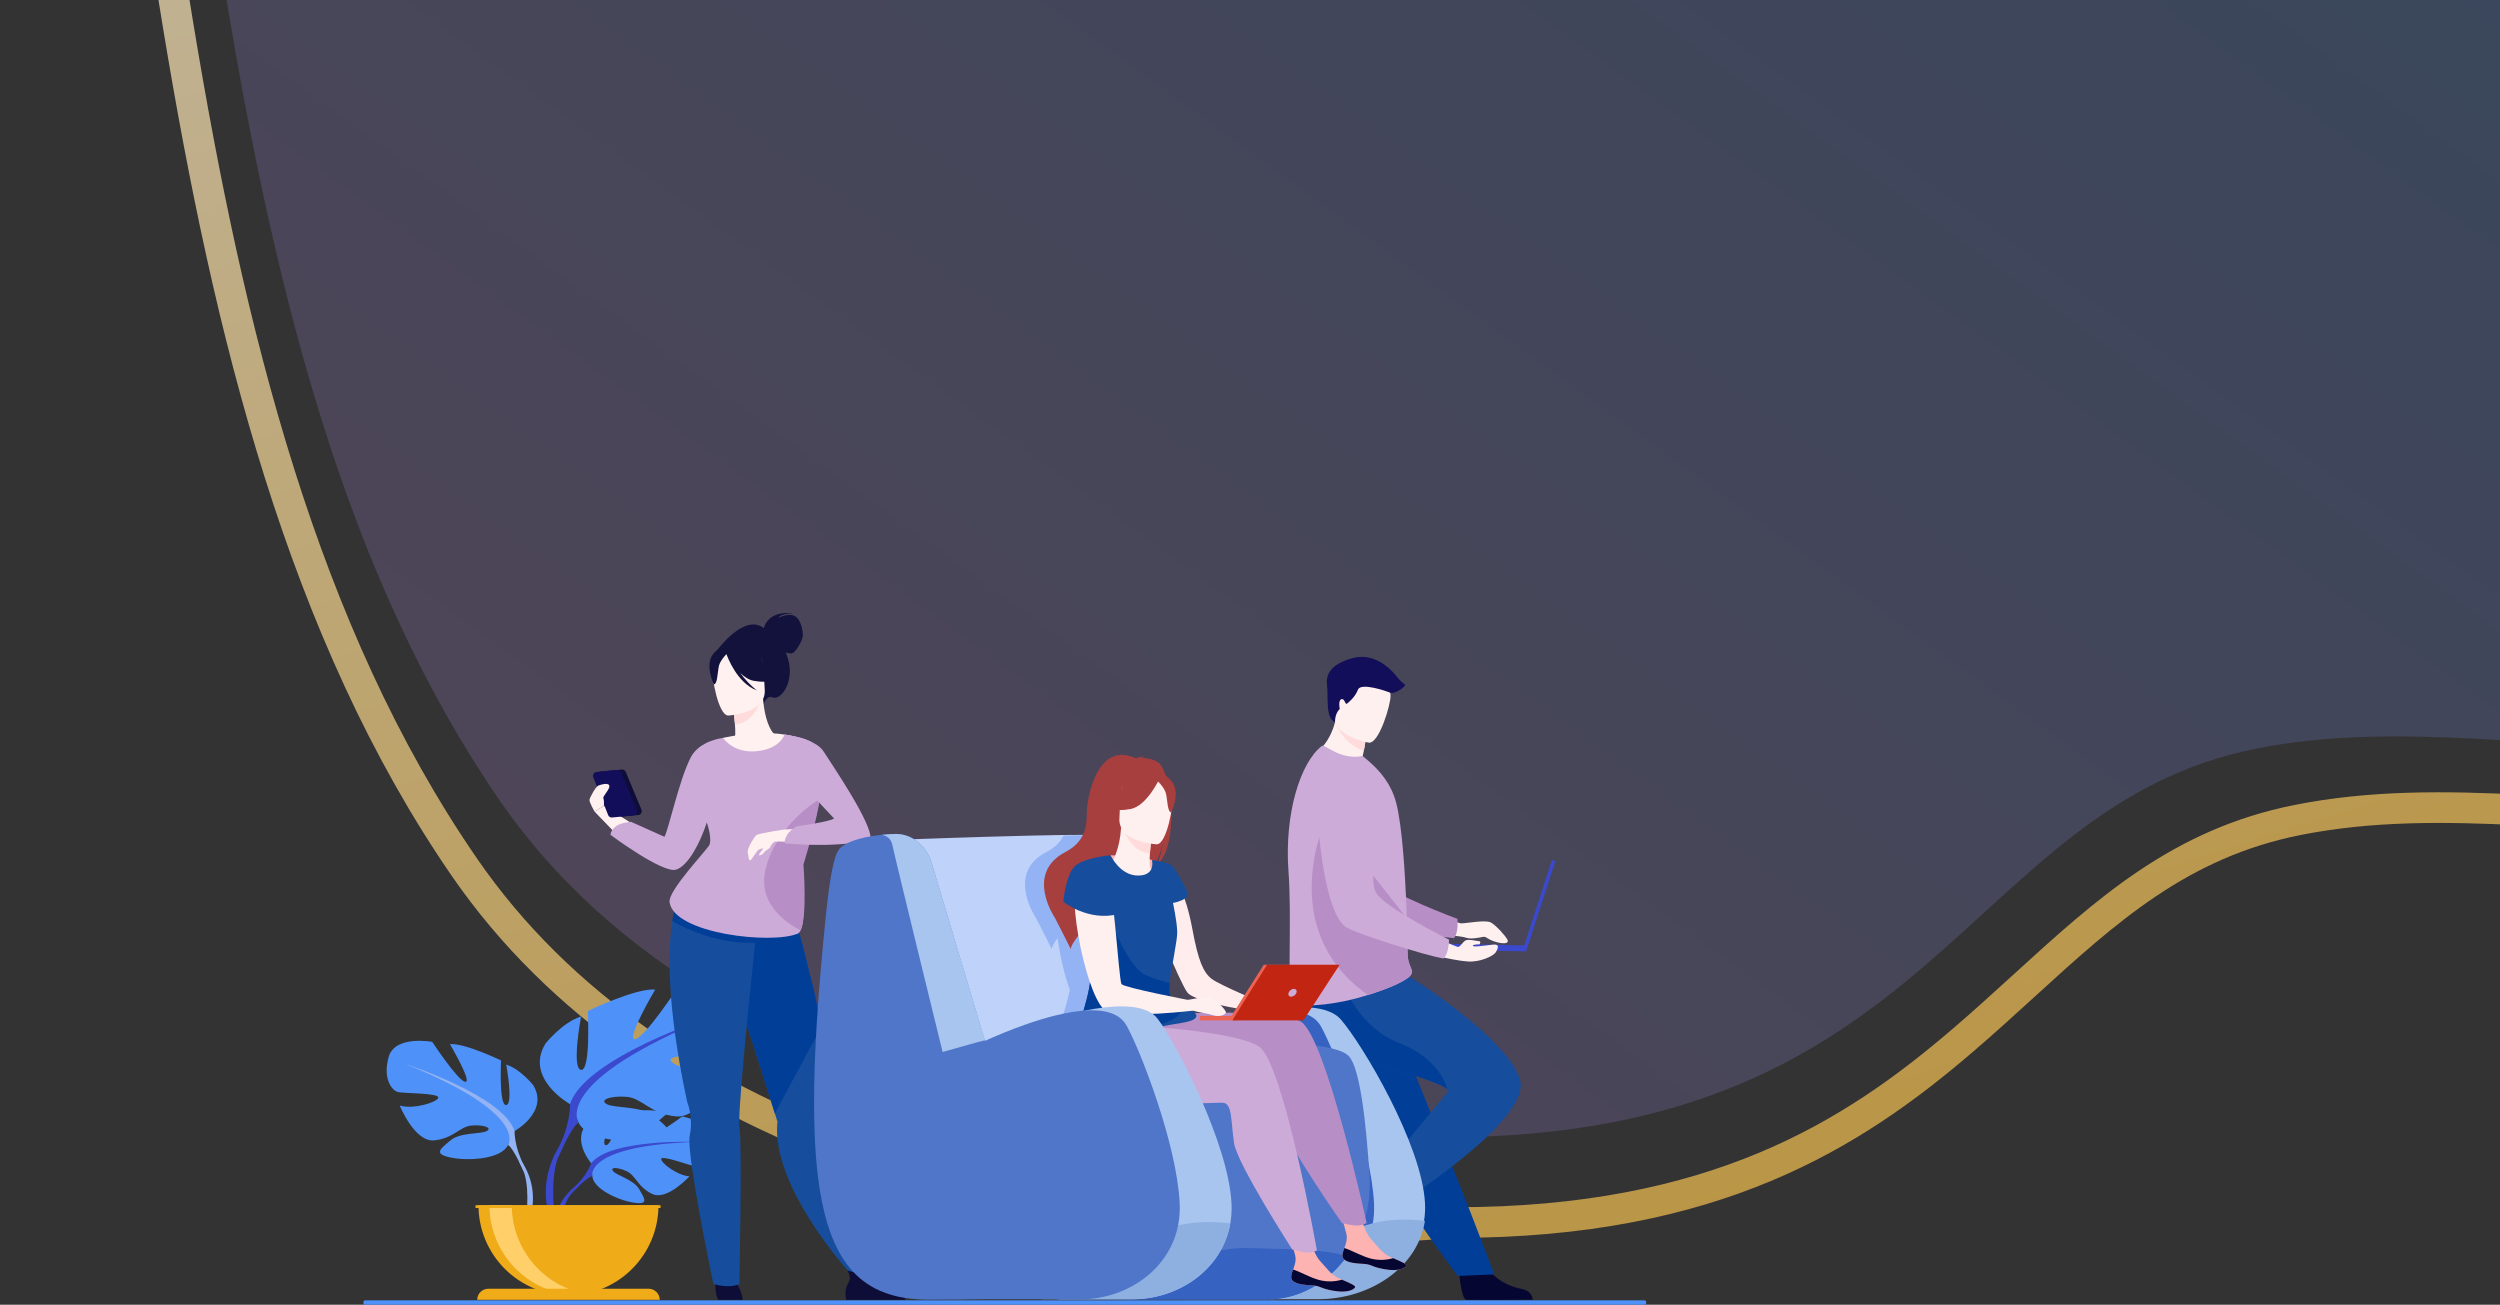 <svg width="1142" height="596" viewBox="0 0 1142 596" fill="none" xmlns="http://www.w3.org/2000/svg">
<rect x="0" y="0" width="1142" height="596" fill="#333333" stroke="none"/>
<path opacity="0.7" d="M1541.81 -101.383L1540.39 -104.944L1536.63 -105.663L21.312 -394.876L10.262 -396.985L13.252 -386.139C35.505 -305.427 48.427 -214.015 61.777 -119.585C67.935 -76.02 74.185 -31.812 81.483 12.284C104.495 151.318 137.899 288.588 212.409 396.535C297.791 520.233 475.81 573.697 664.982 558.466C783.253 558.402 846.194 518.471 896.643 475.19C906.44 466.785 915.678 458.362 924.688 450.148C962.254 415.898 995.853 385.266 1049.47 374.578C1082.99 367.897 1116.85 368.249 1151.89 370.014C1159.74 370.409 1167.66 370.877 1175.65 371.349C1203.08 372.97 1231.3 374.637 1260 373.569C1334.88 370.784 1413.75 349.413 1499.12 262.138C1566.27 193.484 1576.56 102.002 1570.51 28.737C1567.48 -7.989 1560.33 -40.454 1553.94 -63.729C1550.74 -75.375 1547.73 -84.743 1545.51 -91.219C1544.39 -94.458 1543.48 -96.975 1542.84 -98.694C1542.52 -99.554 1542.27 -100.214 1542.1 -100.665C1542.01 -100.891 1541.94 -101.064 1541.89 -101.184L1541.84 -101.324L1541.82 -101.364L1541.82 -101.376C1541.82 -101.38 1541.81 -101.383 1535.31 -98.787L1541.81 -101.383Z" stroke="url(#paint0_linear)" stroke-width="14"/>
<path d="M1501.31 -108.628C1501.31 -108.628 1587.32 106.711 1461.5 235.289C1299.22 401.137 1163.5 315.5 1030.5 342C897.5 368.5 884.956 519.5 660 519.5C478.206 534.197 309.07 482.682 228.5 366C86.309 160.078 100.091 -159.252 37 -388L1501.31 -108.628Z" fill="url(#paint1_linear)" fill-opacity="0.2"/>
<path d="M270.053 531.365C270.053 531.365 260.043 519.686 269.436 512.263C269.436 512.263 276.297 508.111 281.893 508.443C281.893 508.443 273.958 521.737 276.53 523.06C279.101 524.382 284.294 507.611 284.294 507.611C284.294 507.611 299.91 506.095 304.932 508.51C304.932 508.51 291.585 519.433 294.394 520.083C297.203 520.732 311.624 510.012 311.624 510.012C311.624 510.012 326.156 512.486 325.38 521.352C324.604 530.218 319.599 532.954 317.398 532.716C315.197 532.478 302.323 527.568 302.043 529.372C301.764 531.176 309.511 537.066 314.939 537.342C314.939 537.342 304.691 548.641 297.894 545.382C291.097 542.123 290.503 536.951 286.257 535.011C282.01 533.072 278.39 533.078 280.141 535.056C281.893 537.033 289.578 538.955 292.005 543.249C294.432 547.542 296.61 550.437 289.563 549.379C282.516 548.321 271.067 543.163 270.564 537.26L270.053 531.365Z" fill="#4E92F9"/>
<path d="M318.239 521.599C318.239 521.599 278.772 520.077 270.045 531.364C270.045 531.364 268.117 537.139 262.186 542.396L261.261 544.915C261.261 544.915 268.102 537.706 270.547 537.274C270.556 537.268 266.73 523.283 318.239 521.599Z" fill="#3A49CD"/>
<path d="M262.197 542.396C262.197 542.396 253.725 548.662 253.137 559.855L254.674 559.993C254.674 559.993 257.381 548.418 262.271 543.892C267.161 539.366 262.197 542.396 262.197 542.396Z" fill="#3A49CD"/>
<path d="M235.056 516.68C235.056 516.68 250.978 507.761 243.546 495.659C243.546 495.659 237.601 488.227 231.233 486.317C231.233 486.317 234.63 504.364 231.233 504.79C227.836 505.216 228.882 484.407 228.882 484.407C228.882 484.407 212.108 476.337 205.528 476.975C205.528 476.975 215.931 494.607 212.534 494.172C209.137 493.738 197.458 475.914 197.458 475.914C197.458 475.914 180.261 472.729 177.501 482.92C174.742 493.112 179.2 498.201 181.748 498.845C184.296 499.489 200.644 499.268 200.221 501.393C199.797 503.518 188.76 506.912 182.588 505.002C182.588 505.002 189.383 521.776 198.299 520.926C207.215 520.077 209.977 514.555 215.499 514.132C221.021 513.709 225.053 515.193 222.293 516.68C219.534 518.167 210.189 517.165 205.731 520.956C201.273 524.747 197.664 527.083 205.942 528.782C214.221 530.48 229.085 529.419 232.058 523.048L235.056 516.68Z" fill="#4E92F9"/>
<path d="M185.371 486.105C185.371 486.105 229.96 500.543 235.055 516.668C235.055 516.668 234.841 523.885 239.299 532.167V535.352C239.299 535.352 234.629 524.523 232.081 523.036C232.081 523.048 242.061 509.036 185.371 486.105Z" fill="#93B3F4"/>
<path d="M239.299 532.178C239.299 532.178 246.175 542.62 242.255 555.329L240.492 554.853C240.492 554.853 242.211 540.856 238.614 533.815C235.017 526.774 239.299 532.178 239.299 532.178Z" fill="#93B3F4"/>
<path d="M260.387 504.381C260.387 504.381 239.396 492.626 249.193 476.672C249.193 476.672 257.028 466.877 265.427 464.359C265.427 464.359 260.948 488.148 265.427 488.706C269.905 489.264 268.504 461.84 268.504 461.84C268.504 461.84 290.614 451.202 299.289 452.043C299.289 452.043 285.577 475.258 290.053 474.715C294.529 474.171 309.925 450.644 309.925 450.644C309.925 450.644 332.597 446.444 336.235 459.88C339.873 473.316 333.996 480.031 330.651 480.871C327.307 481.712 305.743 481.43 306.301 484.227C306.86 487.025 321.415 491.507 329.517 488.988C329.517 488.988 320.56 511.096 308.805 509.976C297.05 508.857 293.412 501.58 286.136 501.022C278.86 500.464 273.541 502.421 277.182 504.381C280.823 506.341 293.133 505.022 299.01 510.017C304.888 515.013 309.645 518.093 298.716 520.332C287.787 522.572 268.21 521.173 264.292 512.777L260.387 504.381Z" fill="#4E92F9"/>
<path d="M325.879 464.077C325.879 464.077 267.105 483.111 260.387 504.382C260.387 504.382 260.681 513.897 254.804 524.811V529.011C254.804 529.011 260.975 514.738 264.322 512.777C264.307 512.777 251.151 494.305 325.879 464.077Z" fill="#3A49CD"/>
<path d="M254.788 524.811C254.788 524.811 245.725 538.576 250.895 555.33L253.225 554.704C253.225 554.704 250.962 536.249 255.702 526.968C260.442 517.688 254.788 524.811 254.788 524.811Z" fill="#3A49CD"/>
<path d="M259.682 591.664C265.082 591.664 270.429 590.6 275.417 588.534C280.406 586.467 284.938 583.439 288.756 579.62C292.574 575.802 295.603 571.269 297.669 566.281C299.735 561.292 300.798 555.945 300.798 550.545H218.564C218.564 555.945 219.627 561.292 221.693 566.281C223.759 571.27 226.788 575.803 230.606 579.621C234.425 583.44 238.958 586.468 243.947 588.535C248.935 590.601 254.282 591.664 259.682 591.664Z" fill="#EFAB18"/>
<path d="M269.797 591.349C264.012 592.069 258.14 591.552 252.57 589.83C247 588.109 241.859 585.224 237.489 581.366C233.118 577.508 229.617 572.765 227.219 567.451C224.82 562.138 223.577 556.375 223.574 550.545H233.789C233.789 560.566 237.448 570.242 244.079 577.755C250.709 585.269 259.854 590.103 269.797 591.349Z" fill="#FFCF69"/>
<path d="M301.367 593.756H217.993C217.994 592.411 218.529 591.121 219.481 590.17C220.432 589.218 221.723 588.684 223.068 588.684H296.286C297.632 588.684 298.922 589.218 299.874 590.17C300.826 591.121 301.361 592.411 301.361 593.756H301.367Z" fill="#EFAB18"/>
<path d="M301.735 550.545H217.212V551.806H301.735V550.545Z" fill="#EFAB18"/>
<path d="M666.415 579.838C666.415 579.838 667.267 593.583 669.923 593.78C670.279 593.806 683.412 593.806 683.412 593.806L700.163 593.706C700.163 593.706 700.054 589.668 695.167 588.813C690.28 587.958 682.063 584.517 679.095 578.04C675.971 571.225 666.415 579.838 666.415 579.838Z" fill="#060632"/>
<path d="M657.465 417.293C657.465 417.293 665.379 421.792 667.595 421.792C669.811 421.792 678.506 420.111 680.931 421.348C683.355 422.586 687.743 427.573 688.571 429.201C690.041 432.139 682.612 430.835 679.094 428.34C678.842 428.16 678.554 428.035 678.251 427.973C677.947 427.91 677.634 427.912 677.331 427.978C675.509 428.375 671.724 429.062 669.896 428.387C667.439 427.479 654.497 426.468 654.497 426.468L657.465 417.293Z" fill="#FFF0F0"/>
<path d="M597.252 356C597.252 356 605.454 414.313 619.04 419.535C625.743 422.112 655.371 427.954 664.134 428.542C664.134 428.542 666.279 426.799 665.756 419.726C665.756 419.726 634.718 408.33 630.309 402.135C623.747 392.91 634.383 364.455 626.148 355.794C617.914 347.134 604.043 343.393 597.252 356Z" fill="#B78EC6"/>
<path d="M600.014 478.853C602.422 482.852 605.101 486.681 608.031 490.314C616.847 501.446 626.448 510.626 628.12 519.301C628.5 521.188 629.017 523.045 629.669 524.855C630.368 526.842 631.229 528.931 632.228 531.091C635.969 539.22 641.565 548.327 647.151 556.608C656.811 570.917 665.891 582.86 665.891 582.86L682.548 582.151C681.881 580.479 674.613 560.719 664.898 536.572C660.954 526.769 656.758 516.339 652.708 506.286L651.095 502.277C649.858 499.2 648.641 496.171 647.451 493.223C638.326 470.545 631.059 452.49 631.059 452.49C631.059 452.49 594.587 438.678 590.799 447.626C587.678 455.014 590.22 462.255 600.014 478.853Z" fill="#003E98"/>
<path d="M627.847 540.575C627.847 540.575 616.26 548.018 617.385 550.437C617.535 550.757 623.935 562.224 623.935 562.224L632.193 576.815C632.193 576.815 635.667 574.758 634.024 570.056C632.381 565.354 631.379 556.538 635.596 550.772C640.025 544.721 627.847 540.575 627.847 540.575Z" fill="#060632"/>
<path d="M633.512 553.649C633.512 553.649 626.274 547.263 624.989 542.579C624.989 542.579 654.823 506.835 661.294 498.821C661.588 498.454 661.517 498.051 661.124 497.608C656.24 492.1 601.956 480.901 594.862 469.863C592.747 466.621 591.197 463.044 590.277 459.284C588.67 452.548 589.942 447.896 589.942 447.896L644.153 446.327C644.153 446.327 689.288 474.433 694.405 493.596C699.521 512.76 633.512 553.649 633.512 553.649Z" fill="#164D9D"/>
<path d="M661.131 497.617C656.247 492.109 601.963 480.91 594.869 469.872C592.754 466.63 591.204 463.053 590.285 459.293V452.443L613.327 448.819C613.327 448.819 619.86 468.923 639.211 476.464C657.337 483.525 660.77 496.05 661.131 497.617Z" fill="#003E98"/>
<path d="M629.325 352.327C618.355 355.16 600.179 345 600.179 345C600.179 345 607.232 340.254 609.853 329.834C609.984 329.309 610.104 328.77 610.211 328.218C611.361 327.974 613.526 327.512 615.845 327.024L624.22 334.527C624.22 334.527 624.029 337.645 622.983 342.999C622.801 343.934 622.59 344.936 622.351 346.006C625.043 347.668 627.407 349.811 629.325 352.327Z" fill="#FFF0F0"/>
<path d="M588.566 397.785C590.138 418.912 588.072 451.044 589.853 456.609C591.39 461.411 608.914 458.558 615.911 456.953C618.497 456.366 621.632 455.513 624.874 454.511C633.907 451.714 643.749 447.72 644.807 444.755C644.848 444.644 644.88 444.53 644.904 444.414C644.994 444.004 644.987 443.578 644.883 443.171C644.534 441.66 643.176 440.023 643.017 436.282C642.838 432.104 642.864 427.172 642.706 421.883C642.706 421.295 642.691 420.637 642.626 420.043V419.826V419.488C642.477 413.587 642.168 407.383 641.809 401.232C641.583 397.368 641.319 393.542 641.016 389.874C640.228 380.409 639.168 371.992 637.76 366.659C635.465 357.986 630.413 352.329 625.791 348.183L622.458 345.324C618.738 346.138 614.341 345.597 610.362 343.713C606.057 341.656 604.57 340.204 603.818 340.757C593.864 348.447 586.712 371.957 588.566 397.785Z" fill="#CCABD8"/>
<path d="M624.873 454.512C633.907 451.714 643.749 447.72 644.807 444.755C644.848 444.644 644.88 444.53 644.904 444.414C644.904 444 644.903 443.585 644.883 443.171C644.533 441.661 643.176 440.024 643.017 436.283C642.838 432.104 642.864 427.173 642.705 421.883C642.705 421.295 642.691 420.637 642.626 420.043V419.826V419.488L606.095 372.968C606.095 372.968 581.545 424.09 624.873 454.512Z" fill="#B78EC6"/>
<path d="M624.232 334.527C624.232 334.527 624.041 337.645 622.994 342.999C614.813 340.354 611.104 332.966 609.864 329.834C609.996 329.309 610.115 328.77 610.223 328.218C611.372 327.974 613.538 327.512 615.856 327.024L624.232 334.527Z" fill="#FFDCDB"/>
<path d="M625.321 339.25C625.321 339.25 607.481 336.273 609.508 325.194C611.536 314.115 610.593 306.266 622.068 307.697C633.544 309.128 634.978 313.762 635.201 317.624C635.425 321.485 630.015 339.74 625.321 339.25Z" fill="#FFF0F0"/>
<path d="M695.528 434.073L697.101 434.584L710.485 393.393L708.911 392.882L695.528 434.073Z" fill="#3A49CD"/>
<path d="M651.654 433.644L697.094 434.611L697.152 431.894L651.712 430.926L651.654 433.644Z" fill="#3A49CD"/>
<path d="M652.582 435.769C652.582 435.769 667.182 439.618 672.659 439.213C678.137 438.807 682.686 436.206 683.377 434.846C684.067 433.485 685.513 431.075 681.784 431.522C678.055 431.969 672.968 432.759 672.809 432.042C672.65 431.325 675.848 431.393 675.848 431.393C675.848 431.393 676.815 429.988 675.598 429.923C674.381 429.859 670.834 428.91 669.515 429.568C668.195 430.226 666.979 432.662 666.018 432.56C665.057 432.457 653.799 427.49 653.799 427.49L652.582 435.769Z" fill="#FFF0F0"/>
<path d="M600.872 358.395C600.872 358.395 602.597 417.255 615.524 423.928C621.901 427.229 650.704 436.303 659.349 437.852C659.349 437.852 661.674 436.356 661.935 429.253C661.935 429.253 632.343 414.507 628.643 407.86C623.139 397.971 636.845 370.861 629.616 361.343C622.386 351.824 609.012 346.611 600.872 358.395Z" fill="#CCABD8"/>
<path d="M609.853 329.834C609.853 329.834 609.65 326.031 611.996 323.854C611.996 323.854 611.179 320.033 612.686 319.413C614.194 318.793 614.508 321.991 615.199 321.488C615.889 320.986 618.969 318.596 620.289 315.079C621.608 311.561 633.683 315.822 635.091 316.454C636.498 317.086 641.021 314.764 641.903 312.881C641.903 312.881 639.387 310.868 638.259 309.354C637.13 307.841 629.21 297.67 618.152 300.559C607.094 303.447 605.586 308.728 606.215 313.251C606.844 317.774 605.325 328.315 609.853 329.834Z" fill="#120E59"/>
<path d="M274.54 352.429L284.058 351.521C284.43 351.485 284.804 351.57 285.124 351.762C285.444 351.955 285.694 352.246 285.836 352.591L293.024 369.885C293.126 370.138 293.167 370.411 293.146 370.683C293.124 370.954 293.039 371.217 292.899 371.45C292.759 371.684 292.566 371.882 292.337 372.028C292.107 372.175 291.846 372.266 291.576 372.295L281.672 373.241C281.295 373.275 280.916 373.186 280.593 372.987C280.271 372.789 280.02 372.491 279.88 372.139L273.079 354.801C272.985 354.549 272.95 354.28 272.976 354.012C273.001 353.745 273.088 353.487 273.229 353.258C273.37 353.029 273.561 352.835 273.789 352.692C274.016 352.548 274.273 352.459 274.54 352.429Z" fill="#0D0D38"/>
<path d="M395.214 580.979L390.165 583.659C390.165 583.659 362.856 554.704 356.291 526.918C355.115 521.955 354.648 517.062 355.148 512.422C355.148 512.422 354.751 511.164 354.057 508.936C354.025 508.839 353.996 508.739 353.963 508.643C353.669 507.667 353.296 506.518 352.891 505.219C351.571 501.019 349.761 495.274 347.698 488.733C342.943 473.681 332.073 439.73 327.421 425.609L360.808 413.528C360.808 413.528 364.601 422.177 370.05 445.681C370.89 448.749 371.731 452.146 372.515 455.837C373.397 460.025 374.237 464.603 374.928 469.546C376.225 478.872 376.894 488.274 376.929 497.69C376.95 501.895 376.847 506.256 376.597 510.755C376.415 514.056 376.891 518.452 377.823 523.454C382.037 546.302 395.214 580.979 395.214 580.979Z" fill="#164D9D"/>
<path d="M413.497 593.756H386.505C386.505 593.756 385.497 589.451 387.269 586.521C388.839 583.929 388.236 582.454 387.075 580.309C388.508 580.929 390.061 581.221 391.622 581.164C392.967 581.088 394.39 580.476 395.636 579.753C396.811 581.076 401.772 586.715 403.326 587.832C405.087 589.099 412.954 588.649 413.497 593.756Z" fill="#0D0D38"/>
<path d="M374.934 469.528L353.963 508.613C353.669 507.638 353.296 506.489 352.891 505.19C351.571 500.99 349.761 495.245 347.698 488.703C342.943 473.651 332.073 439.701 327.421 425.58L360.808 413.499C360.808 413.499 364.601 422.148 370.05 445.651C370.89 448.719 371.731 452.117 372.515 455.808C373.412 460.007 374.243 464.585 374.934 469.528Z" fill="#003E98"/>
<path d="M284.034 383.309C283.867 383.456 275.868 375.275 271.595 370.743L275.874 368.14L299.239 382.807L284.034 383.309Z" fill="#FFF1F0"/>
<path d="M326.888 585.307C326.888 585.307 326.259 589.892 328.016 593.756H339.192C339.192 593.756 339.277 590.418 336.427 586.227C333.576 582.037 326.888 585.307 326.888 585.307Z" fill="#0D0D38"/>
<path d="M348.925 286.949C349.078 286.235 350.982 278.58 362.863 280.229C362.863 280.229 356.936 279.911 355.487 282.286C355.487 282.286 359.989 279.82 363.033 281.404C366.078 282.988 366.986 288.948 366.683 290.808C366.381 292.668 363.548 298.337 361.417 298.49C360.571 298.515 359.729 298.37 358.94 298.064C359.365 299.076 359.73 300.114 360.033 301.17C363.063 311.664 356.557 320.271 352.751 318.532C350.309 317.418 348.825 321.658 348.825 321.658L327.469 297.208C327.469 297.208 339.888 279.899 348.925 286.949Z" fill="#12123C"/>
<path d="M327.069 352.515C329.855 354.448 333.349 356.041 337.734 357.055C354.17 360.852 360.471 346.958 362.836 337.422C361.114 336.47 359.212 335.888 357.253 335.711C356.077 335.57 354.814 335.479 353.779 335.417C351.934 334.004 349.183 328.218 348.575 319.234L347.802 319.443L334.848 322.987C334.848 322.987 335.436 327.101 335.73 330.998C335.953 334.045 335.988 336.954 335.412 337.665C334.401 337.886 333.796 338.03 333.796 338.03C331.096 342.632 328.843 347.482 327.069 352.515Z" fill="#FFF1F0"/>
<path d="M334.862 322.998C334.862 322.998 335.45 327.112 335.743 331.009C343.09 330.274 346.49 323.286 347.816 319.454L334.862 322.998Z" fill="#FFDCDB"/>
<path d="M332.671 326.866C332.671 326.866 350.092 325.905 349.325 315.064C348.558 304.223 350.295 296.8 339.14 296.956C327.984 297.111 326.118 301.399 325.492 305.078C324.866 308.757 328.119 326.836 332.671 326.866Z" fill="#FFF1F0"/>
<path d="M325.577 299.016C328.034 295.563 330.117 296.133 331.325 297.032C340.462 291.119 347.144 298.41 347.144 298.41C348.866 306.104 354.785 310.165 354.785 310.165C354.785 310.165 351.755 312.351 344.308 310.997C342.034 310.582 339.927 309.139 338.093 307.335C340.248 310.345 342.804 313.048 345.69 315.366C336.668 311.958 332.289 300.062 331.848 298.801C330.855 299.832 328.91 302.054 328.416 304.132C327.749 306.953 327.764 312.654 326.094 312.589C326.103 312.581 321.895 304.194 325.577 299.016Z" fill="#12123C"/>
<path d="M329.854 337.166C329.854 337.166 358.233 330.275 370.573 340.454L364.401 426.462L308.901 413.052C308.901 413.052 310.461 407.61 321.105 393.137C331.749 378.664 327.121 357.44 329.854 337.166Z" fill="#FFF1F0"/>
<path d="M346.395 416.887C346.395 416.887 346.363 417.181 346.307 417.734C346.28 417.972 346.248 418.263 346.213 418.598C345.975 420.828 345.522 425.104 344.937 430.667C343.415 445.252 341.026 468.682 339.398 487.172C338.123 501.631 337.314 513.074 337.752 514.911C339.066 520.439 337.752 586.536 337.752 586.536C333.033 588.799 325.88 586.536 325.88 586.536C325.88 586.536 313.317 526.974 315.074 518.696C316.832 510.418 313.899 503.35 313.899 503.35C304.142 457.915 305.212 432.733 307.14 420.678C307.513 418.191 308.071 415.735 308.809 413.331C308.993 412.715 309.216 412.11 309.476 411.521C331.005 405.714 346.395 416.887 346.395 416.887Z" fill="#164D9D"/>
<path d="M364.405 426.459C358.227 429.04 351.629 430.466 344.936 430.667C339.554 430.822 334.174 430.312 328.917 429.148C318.276 426.832 310.171 422.547 307.147 420.678C307.52 418.191 308.078 415.736 308.817 413.332C315.367 408.665 331.568 413.129 344.801 418.078L346.212 418.612C356.347 422.474 364.405 426.459 364.405 426.459Z" fill="#003E98"/>
<path d="M374.396 364.984C373.027 375.331 367.546 387.994 365.58 394.809C365.58 394.809 368.851 418.471 365.727 424.966C365.371 425.709 364.934 426.227 364.396 426.459C352.823 431.502 307.752 426.606 305.848 412.059C305.157 406.769 323.016 388.194 324.068 385.94C324.5 385.005 324.949 381.984 322.866 375.719C319.898 384.867 314.417 395.435 308.904 397.236C302.844 399.217 278.885 381.367 278.885 381.367C278.885 381.367 278.747 379.198 281.777 377.147C283.725 375.828 288.198 375.384 288.198 375.384L303.517 382.24C305.439 378.949 310.229 356.191 315.566 345.918C319.589 338.195 330.324 337.075 330.324 337.075C330.324 337.075 334.791 344.163 345.606 343.158C356.42 342.153 358.389 335.538 358.389 335.538C358.389 335.538 367.972 336.811 370.926 339.194C371.44 339.614 376.195 351.431 374.396 364.984Z" fill="#CCABD8"/>
<path d="M367.014 394.997C367.014 394.997 368.862 418.471 365.738 424.966C357.307 420.734 346.316 411.601 349.66 397.324C354.518 376.586 374.398 364.999 374.398 364.999C373.029 375.331 368.971 388.182 367.014 394.997Z" fill="#B78EC6"/>
<path d="M358.394 378.905C358.394 378.905 346.389 380.644 345.431 381.55C344.473 382.455 341.161 387.653 341.57 389.464C341.978 391.274 341.937 393.143 342.672 393.014C343.407 392.884 345.802 388.282 346.71 388.071C347.618 387.859 348.361 387.239 348.473 387.644C348.585 388.05 346.63 389.995 346.724 390.533C346.818 391.071 348.358 390.439 349.049 389.372C349.74 388.306 351.462 387.774 351.723 387.11C351.985 386.446 353.169 384.241 354.785 384.341C356.402 384.441 358.394 378.905 358.394 378.905Z" fill="#FFF1F0"/>
<path d="M370.072 378.431L358.393 378.904L354.396 384.35L370.28 384.882L370.072 378.431Z" fill="#FFF1F0"/>
<path d="M358.392 335.544C358.392 335.544 372.31 337.195 376.142 343.164C380.988 350.711 398.109 375.74 397.741 383.313C397.741 383.313 387.074 387.562 358.401 385.285C358.401 385.285 357.881 380.947 363.911 377.468C363.911 377.468 379.307 375.36 381.003 373.865L369.574 361.719L358.392 335.544Z" fill="#CCABD8"/>
<path d="M272.462 352.618L281.978 351.71C282.349 351.676 282.722 351.762 283.042 351.954C283.362 352.147 283.613 352.435 283.758 352.779L290.944 370.074C291.049 370.326 291.093 370.6 291.074 370.872C291.054 371.145 290.97 371.409 290.829 371.644C290.689 371.878 290.495 372.076 290.264 372.222C290.032 372.368 289.77 372.457 289.498 372.483L279.591 373.43C279.214 373.463 278.836 373.374 278.513 373.175C278.19 372.977 277.939 372.68 277.799 372.328L271.013 354.992C270.915 354.741 270.876 354.471 270.899 354.203C270.923 353.934 271.008 353.675 271.148 353.445C271.288 353.215 271.48 353.021 271.708 352.877C271.936 352.734 272.194 352.645 272.462 352.618Z" fill="#120E59"/>
<path d="M271.601 370.743C271.601 370.743 269.089 366.409 269.277 365.342C269.465 364.275 272.065 359.321 273.391 358.827C275.777 357.945 279.13 357.405 278.207 359.917C277.599 361.578 275.192 363.982 275.613 364.734C276.033 365.486 275.868 368.14 275.868 368.14L271.601 370.743Z" fill="#FFF1F0"/>
<path d="M650.535 557.427C646.955 579.158 623.551 592.997 599.545 592.997H552L555.719 466.332C555.719 466.332 601.084 452.537 612.464 465.66C622.447 477.158 649.518 522.67 650.943 549.608C651.09 552.221 650.954 554.841 650.535 557.427Z" fill="#A8C5EF"/>
<path d="M530.648 479.57C530.648 479.57 591.774 448.375 603.346 468.752C609.491 479.573 626.406 522.742 627.655 549.831C628.869 576.156 606.064 593.462 582.605 593.462H540.94L530.648 479.57Z" fill="#3662C1"/>
<path d="M542.14 496.873C541.625 499.518 536.676 501.986 529.333 504.161C528.04 504.552 526.675 504.928 525.239 505.286C500.245 511.672 455.977 515.234 451.757 513.353C445.926 510.749 410.139 383.6 410.139 383.6C410.139 383.6 444.301 382.316 471.431 381.69C480.712 381.478 489.169 381.343 495.155 381.361C495.844 381.361 496.531 381.409 497.213 381.505C499.529 381.779 501.671 382.875 503.249 384.593C507.619 389.295 508.7 398.558 512.744 408.805C516.743 418.941 521.651 431.586 526.306 444.138C527.505 447.37 528.689 450.603 529.832 453.777C530.155 454.676 530.476 455.568 530.793 456.454C537.676 475.702 542.974 492.579 542.14 496.873Z" fill="#BED2FA"/>
<path d="M650.908 557.692C647.496 579.548 625.194 593.465 602.319 593.465H580.097C594.917 583.421 608.317 552.473 650.908 557.692Z" fill="#8EB0E1"/>
<path d="M530.794 456.454C529.66 456.269 528.194 456.028 526.533 455.746C526.213 455.437 525.948 455.077 525.749 454.679C525.079 453.21 525.537 448.984 526.304 444.138C521.649 431.587 516.742 418.942 512.742 408.806C508.698 398.559 507.617 389.287 503.247 384.594C501.669 382.875 499.528 381.779 497.211 381.505C493.605 381.555 489.796 381.617 485.87 381.691C484.474 384.459 482.071 387.068 477.915 389.255C459.381 399.011 473.131 419.115 473.131 419.115C473.263 419.206 480.478 433.562 480.478 433.562C480.451 432.56 481.424 430.764 483.09 428.481C484.322 437.062 486.323 445.819 488.709 452.099C487.401 458.726 484.043 468.597 482.244 476.146C480.804 482.171 480.36 486.708 482.738 486.931C483.031 486.957 483.326 486.957 483.619 486.931C483.474 489.225 483.975 491.512 485.065 493.535C489.711 502.512 512.057 504.114 529.325 504.161C536.672 501.986 541.618 499.524 542.132 496.873C542.972 492.58 537.674 475.703 530.794 456.454Z" fill="#93B3F4"/>
<path d="M615.24 573.893C606.495 586.042 593.08 593.833 578.136 593.583L513.896 593.615H483.116L517.746 479.593C517.746 479.593 605.396 470.874 616.193 482.503C621.212 487.901 624.03 512.348 625.596 536.992C626.505 550.88 622.461 563.872 615.24 573.893Z" fill="#5076C9"/>
<path d="M615.242 573.894C606.497 586.042 593.081 593.833 578.138 593.583L513.898 593.615C521.456 587.268 545.23 569.262 570.688 570.106C589.984 570.77 605.306 570.491 615.242 573.894Z" fill="#3662C1"/>
<path d="M536.268 399.764C536.268 399.764 541.605 407.663 544.649 424.267C547.315 438.807 549.645 444.176 553.504 447.159C557.362 450.142 578.806 458.946 578.806 458.946L577.201 462.705C577.201 462.705 545.757 458.42 542.231 453.166C538.704 447.911 525.233 416.861 526.277 409.711C527.32 402.561 536.268 399.764 536.268 399.764Z" fill="#FFECEC"/>
<path d="M613.25 573.221C612.956 576.289 617.235 577.041 622.181 577.279C627.127 577.517 625.631 578.54 632.408 579.765C639.184 580.99 641.9 579.139 642.399 578.222C642.837 577.411 639.684 576.142 636.328 574.696C635.905 574.516 635.482 574.331 635.058 574.146C631.279 572.486 629.16 569.098 626.213 565.953C623.424 562.979 620.773 553.449 620.773 553.449L611.566 551.483C611.566 551.483 614.152 560.058 615.049 563.72C615.578 565.874 614.796 568.281 614.105 570.114C613.682 571.106 613.394 572.151 613.25 573.221Z" fill="#FDB3B1"/>
<path d="M622.176 577.279C627.122 577.526 625.626 578.54 632.403 579.765C639.18 580.99 641.895 579.139 642.394 578.222C642.832 577.411 639.679 576.142 636.323 574.696L636.27 574.754C632.922 575.72 629.375 575.762 626.005 574.875C621.524 573.658 617.189 570.981 614.101 570.114C613.681 571.104 613.396 572.146 613.254 573.212C612.969 576.277 617.236 577.035 622.176 577.279Z" fill="#060632"/>
<path d="M521.564 464.018C521.564 464.018 582.754 459.413 594.274 466.684C605.794 473.954 624.272 558.645 624.272 558.645C624.272 558.645 623.129 559.559 620.584 559.82C618.216 560.076 612.999 558.683 612.999 558.683C612.999 558.683 586.445 520.791 584.576 511.246C582.707 501.701 583.163 493.182 578.904 492.956C574.646 492.729 521.556 499.421 513.527 485.262C505.499 471.104 512.134 457.109 512.134 457.109L521.564 464.018Z" fill="#B78EC6"/>
<path d="M589.849 583.051C589.556 586.116 593.837 586.871 598.78 587.109C603.723 587.347 602.23 588.367 609.01 589.595C615.789 590.823 618.499 588.966 619.001 588.052C619.439 587.238 616.289 585.969 612.93 584.526C612.51 584.347 612.087 584.161 611.663 583.976C607.884 582.313 605.762 578.925 602.818 575.783C600.026 572.806 597.378 563.279 597.378 563.279L588.168 561.31C588.168 561.31 590.754 569.888 591.651 573.55C592.18 575.704 591.401 578.111 590.71 579.941C590.286 580.935 589.997 581.981 589.849 583.051Z" fill="#FDB3B1"/>
<path d="M598.766 587.109C603.711 587.356 602.216 588.367 608.995 589.595C615.775 590.823 618.484 588.966 618.987 588.052C619.425 587.238 616.274 585.969 612.915 584.526L612.865 584.582C609.518 585.549 605.971 585.592 602.601 584.705C598.116 583.486 593.784 580.808 590.696 579.941C590.276 580.933 589.991 581.975 589.847 583.042C589.556 586.116 593.823 586.856 598.766 587.109Z" fill="#060632"/>
<path d="M509.581 467.815C509.581 467.815 563.947 470.389 575.167 478.1C586.387 485.812 601.56 571.152 601.56 571.152C601.56 571.152 600.384 572.033 597.831 572.198C595.453 572.362 590.296 570.767 590.296 570.767C590.296 570.767 565.237 531.87 563.742 522.26C562.246 512.651 563.03 504.155 558.784 503.746C554.538 503.338 501.229 507.964 493.756 493.514C486.283 479.064 509.581 467.815 509.581 467.815Z" fill="#CCABD8"/>
<path d="M528.95 348.198C526.537 346.605 523.543 346.249 521.433 346.235C522.021 345.712 523.09 345.579 523.09 345.579C521.8 345.285 518.806 346.396 518.806 346.396C501.144 338.203 496.516 364.704 496.472 370.931C496.427 377.159 496.004 384.297 486.586 389.254C468.051 399.011 481.802 419.115 481.802 419.115C481.934 419.206 489.148 433.564 489.148 433.564C489.025 428.521 513.91 403.619 526.499 396.504C529.732 392.39 531.278 384.808 531.395 384.212C530.487 390.233 529.223 393.562 528.163 395.414C539.024 386.692 535.345 352.418 528.95 348.198Z" fill="#A83F3F"/>
<path d="M507.285 390.665C507.285 390.665 512.087 390.874 517.148 391.353C520.586 391.679 524.256 392.058 526.196 392.869C530.986 394.87 530.483 403.354 520.43 401.782C510.377 400.21 506.592 393.195 507.285 390.665Z" fill="#FDB3B1"/>
<path d="M525.782 396.851C525.84 396.88 527.213 404.148 520.633 403.857C516.31 403.666 506.991 398.438 507.814 394.747C508.205 392.983 511.47 388.426 512.128 377.996L512.913 378.205L526.137 381.752C526.137 381.752 525.549 385.951 525.276 389.924C525.05 393.266 525.041 396.442 525.782 396.851Z" fill="#FFF0F0"/>
<path d="M526.141 381.758C526.141 381.758 525.553 385.957 525.28 389.931C517.795 389.219 514.286 382.111 512.914 378.211L526.141 381.758Z" fill="#FFDCDB"/>
<path d="M511.629 376.659C511.629 376.659 508.102 370.194 507.515 364.813C507.091 360.993 509.96 347.055 523.948 350.02C526.764 350.602 529.414 351.807 531.703 353.546C534.642 355.821 538.756 360.599 532.993 372.522L531.433 376.577L511.629 376.659Z" fill="#A83F3F"/>
<path d="M528.393 385.687C528.393 385.687 510.628 384.806 511.348 373.744C512.068 362.683 510.267 355.131 521.634 355.23C533.001 355.33 534.932 359.694 535.587 363.459C536.242 367.223 533.033 385.634 528.393 385.687Z" fill="#FFF0F0"/>
<path d="M529.747 355.5C529.747 355.5 524.025 368.137 516.44 369.562C508.856 370.987 505.755 368.769 505.755 368.769C505.755 368.769 511.78 364.607 513.493 356.755C513.493 356.755 526.494 349.082 529.747 355.5Z" fill="#A83F3F"/>
<path d="M528.475 356.461C528.475 356.461 531.91 359.6 532.606 362.474C533.303 365.348 533.315 371.167 535.016 371.084C535.016 371.084 539.265 362.512 535.483 357.252C531.475 351.683 528.475 356.461 528.475 356.461Z" fill="#A83F3F"/>
<path d="M546.167 464.947C544.73 466.666 540.243 467.195 535.444 467.982C531.671 468.605 527.703 469.387 524.885 471.045C518.482 474.803 497.555 487.501 491.428 486.931C489.048 486.708 489.494 482.17 490.934 476.149C493.2 466.639 497.946 453.433 497.946 447.691C497.946 444.555 498.989 437.138 500.382 428.66C500.494 427.975 500.609 427.287 500.726 426.602C503.48 410.116 507.294 390.677 507.294 390.677C507.294 390.677 511.549 399.954 519.839 399.954C528.13 399.954 526.205 392.875 526.205 392.875C526.205 392.875 533.769 393.757 535.556 395.69C537.342 397.624 541.877 405.937 542.776 408.206C542.776 408.206 542.958 411.092 535.808 412.467C535.808 412.467 537.551 420.308 537.757 425.533C537.91 429.391 535.112 441.472 534.321 448.987C534.028 451.649 533.998 453.738 534.433 454.685C534.986 455.898 536.784 457.106 538.809 458.293C542.844 460.639 547.875 462.904 546.167 464.947Z" fill="#164D9D"/>
<path d="M538.809 458.287C543.399 466.11 526.363 468.464 523.545 470.119C517.142 473.88 497.558 487.51 491.428 486.931C489.048 486.708 489.494 482.17 490.934 476.149C493.2 466.639 497.946 453.433 497.946 447.691C497.946 444.555 498.989 437.138 500.382 428.659L507.761 421.571C507.761 421.571 515.672 442.013 523.21 445.375C526.795 446.916 530.515 448.123 534.321 448.981C534.028 451.643 533.998 453.732 534.433 454.679C534.986 455.892 536.775 457.1 538.809 458.287Z" fill="#003E98"/>
<path d="M505.026 396.784C505.026 396.784 498.717 392.963 492.613 400.222C486.509 407.48 496.95 459.463 505.993 462.134C516.034 465.1 545.048 461.658 545.048 461.658L544.49 457.124C544.49 457.124 513.604 451.202 512.32 449.554C511.036 447.905 508.235 397.624 505.026 396.784Z" fill="#FFF0F0"/>
<path d="M507.286 390.665C507.286 390.665 494.326 391.841 490.562 396.096C486.797 400.351 485.698 411.912 485.698 411.912C485.698 411.912 497.112 421.125 510.862 417.548L507.286 390.665Z" fill="#164D9D"/>
<path d="M565.196 464.089H548.078V466.111H565.196V464.089Z" fill="#EB6453"/>
<path d="M561.546 465.834C561.714 465.164 577.283 440.717 577.283 440.717H611.928L594.551 465.176L561.546 465.834Z" fill="#EB6453"/>
<path d="M563.005 466.111C563.172 465.441 578.792 440.717 578.792 440.717H611.928L595.395 466.111H563.005Z" fill="#C22511"/>
<path d="M592.214 453.495C592.028 453.995 591.701 454.43 591.273 454.748C590.845 455.067 590.334 455.255 589.802 455.29C588.811 455.29 588.285 454.485 588.626 453.495C588.813 452.995 589.14 452.56 589.568 452.242C589.996 451.924 590.507 451.736 591.039 451.702C592.029 451.702 592.555 452.504 592.214 453.495Z" fill="#CCABD8"/>
<path d="M541.963 456.857C541.963 456.857 552.019 454.908 553.154 455.387C554.288 455.866 560.615 461.559 559.965 462.687C559.316 463.816 556.733 464.632 553.794 463.66C550.855 462.687 544.549 462.19 543.415 460.739C542.28 459.287 541.963 456.857 541.963 456.857Z" fill="#FFF0F0"/>
<path d="M562.007 558.836C558.331 580.033 538.171 593.465 517.506 593.465H475.841L479.1 466.075C479.1 466.075 518.852 452.202 528.838 465.4C537.587 476.963 561.308 522.737 562.557 549.829C562.703 552.842 562.519 555.862 562.007 558.836Z" fill="#A8C5EF"/>
<path d="M562.006 558.836C558.33 580.033 538.171 593.465 517.506 593.465H484.163C499.771 582.886 520.785 553.649 562.006 558.836Z" fill="#8EB0E1"/>
<path d="M497.415 593.371L496.481 593.433C495.823 593.468 495.161 593.489 494.5 593.501H493.839H452.171V593.48L449.764 593.509C445.474 593.562 440.992 593.612 436.834 593.647L434.777 593.665H434.028C429.913 593.692 426.29 593.703 423.698 593.686C420.249 593.68 416.804 593.415 413.395 592.892C409.44 592.301 405.58 591.196 401.91 589.607C400.661 589.056 399.442 588.437 398.261 587.752C396.678 586.842 395.167 585.813 393.741 584.673C390.044 581.734 386.847 577.984 384.128 573.385C382.116 569.93 380.443 566.289 379.132 562.512C377.325 557.413 375.871 551.609 374.751 545.047C373.149 535.681 372.235 524.77 371.959 512.163C371.847 507.085 371.839 501.727 371.933 496.088C372.082 487.076 372.484 477.318 373.14 466.813C374.054 452.043 375.456 435.751 377.305 417.816C378.991 401.435 380.937 389.986 383.77 387.377C387.943 383.53 396.65 381.981 402.707 381.361C406.468 380.976 409.198 380.947 409.198 380.947C416.598 380.947 423.175 386.26 425.549 394.153C430.384 410.228 439.017 438.966 448.001 469.026C448.048 469.176 448.092 469.32 448.139 469.478L449.688 474.668C449.767 474.932 449.847 475.197 449.929 475.461L451.501 474.759L451.557 474.736C453.711 473.781 456.147 472.734 458.777 471.668C460.149 471.115 461.56 470.559 463.012 469.998C467.126 468.42 471.564 466.863 476.063 465.523C478.058 464.935 480.068 464.368 482.067 463.877C484.632 463.239 487.177 462.702 489.657 462.302L489.875 462.267L490.756 462.134C501.456 460.562 510.74 461.652 514.58 468.429C520.725 479.282 537.64 522.575 538.889 549.746C540.044 574.807 519.559 591.711 497.415 593.371Z" fill="#5076C9"/>
<path d="M430.586 480.551C430.586 480.551 409.202 393.43 407.665 386.107C406.977 382.842 404.855 381.664 402.722 381.361C406.48 380.976 409.216 380.947 409.216 380.947C416.613 380.947 423.19 386.236 425.564 394.115C430.745 411.283 440.281 442.939 449.956 475.185C449.441 475.185 430.586 480.551 430.586 480.551Z" fill="#A8C5EF"/>
<path d="M751.292 594H166.708C166.317 594 166 594.408 166 594.912V595.088C166 595.592 166.317 596 166.708 596H751.292C751.683 596 752 595.592 752 595.088V594.912C752 594.408 751.683 594 751.292 594Z" fill="#4E92F9"/>
<defs>
<linearGradient id="paint0_linear" x1="1177.5" y1="835" x2="792.5" y2="-388" gradientUnits="userSpaceOnUse">
<stop stop-color="#EFAB18"/>
<stop offset="1" stop-color="#FFF0D0"/>
</linearGradient>
<linearGradient id="paint1_linear" x1="424.5" y1="728" x2="1076.67" y2="-170.402" gradientUnits="userSpaceOnUse">
<stop stop-color="#CD8BE6"/>
<stop offset="1" stop-color="#4B95FF"/>
</linearGradient>
</defs>
</svg>
